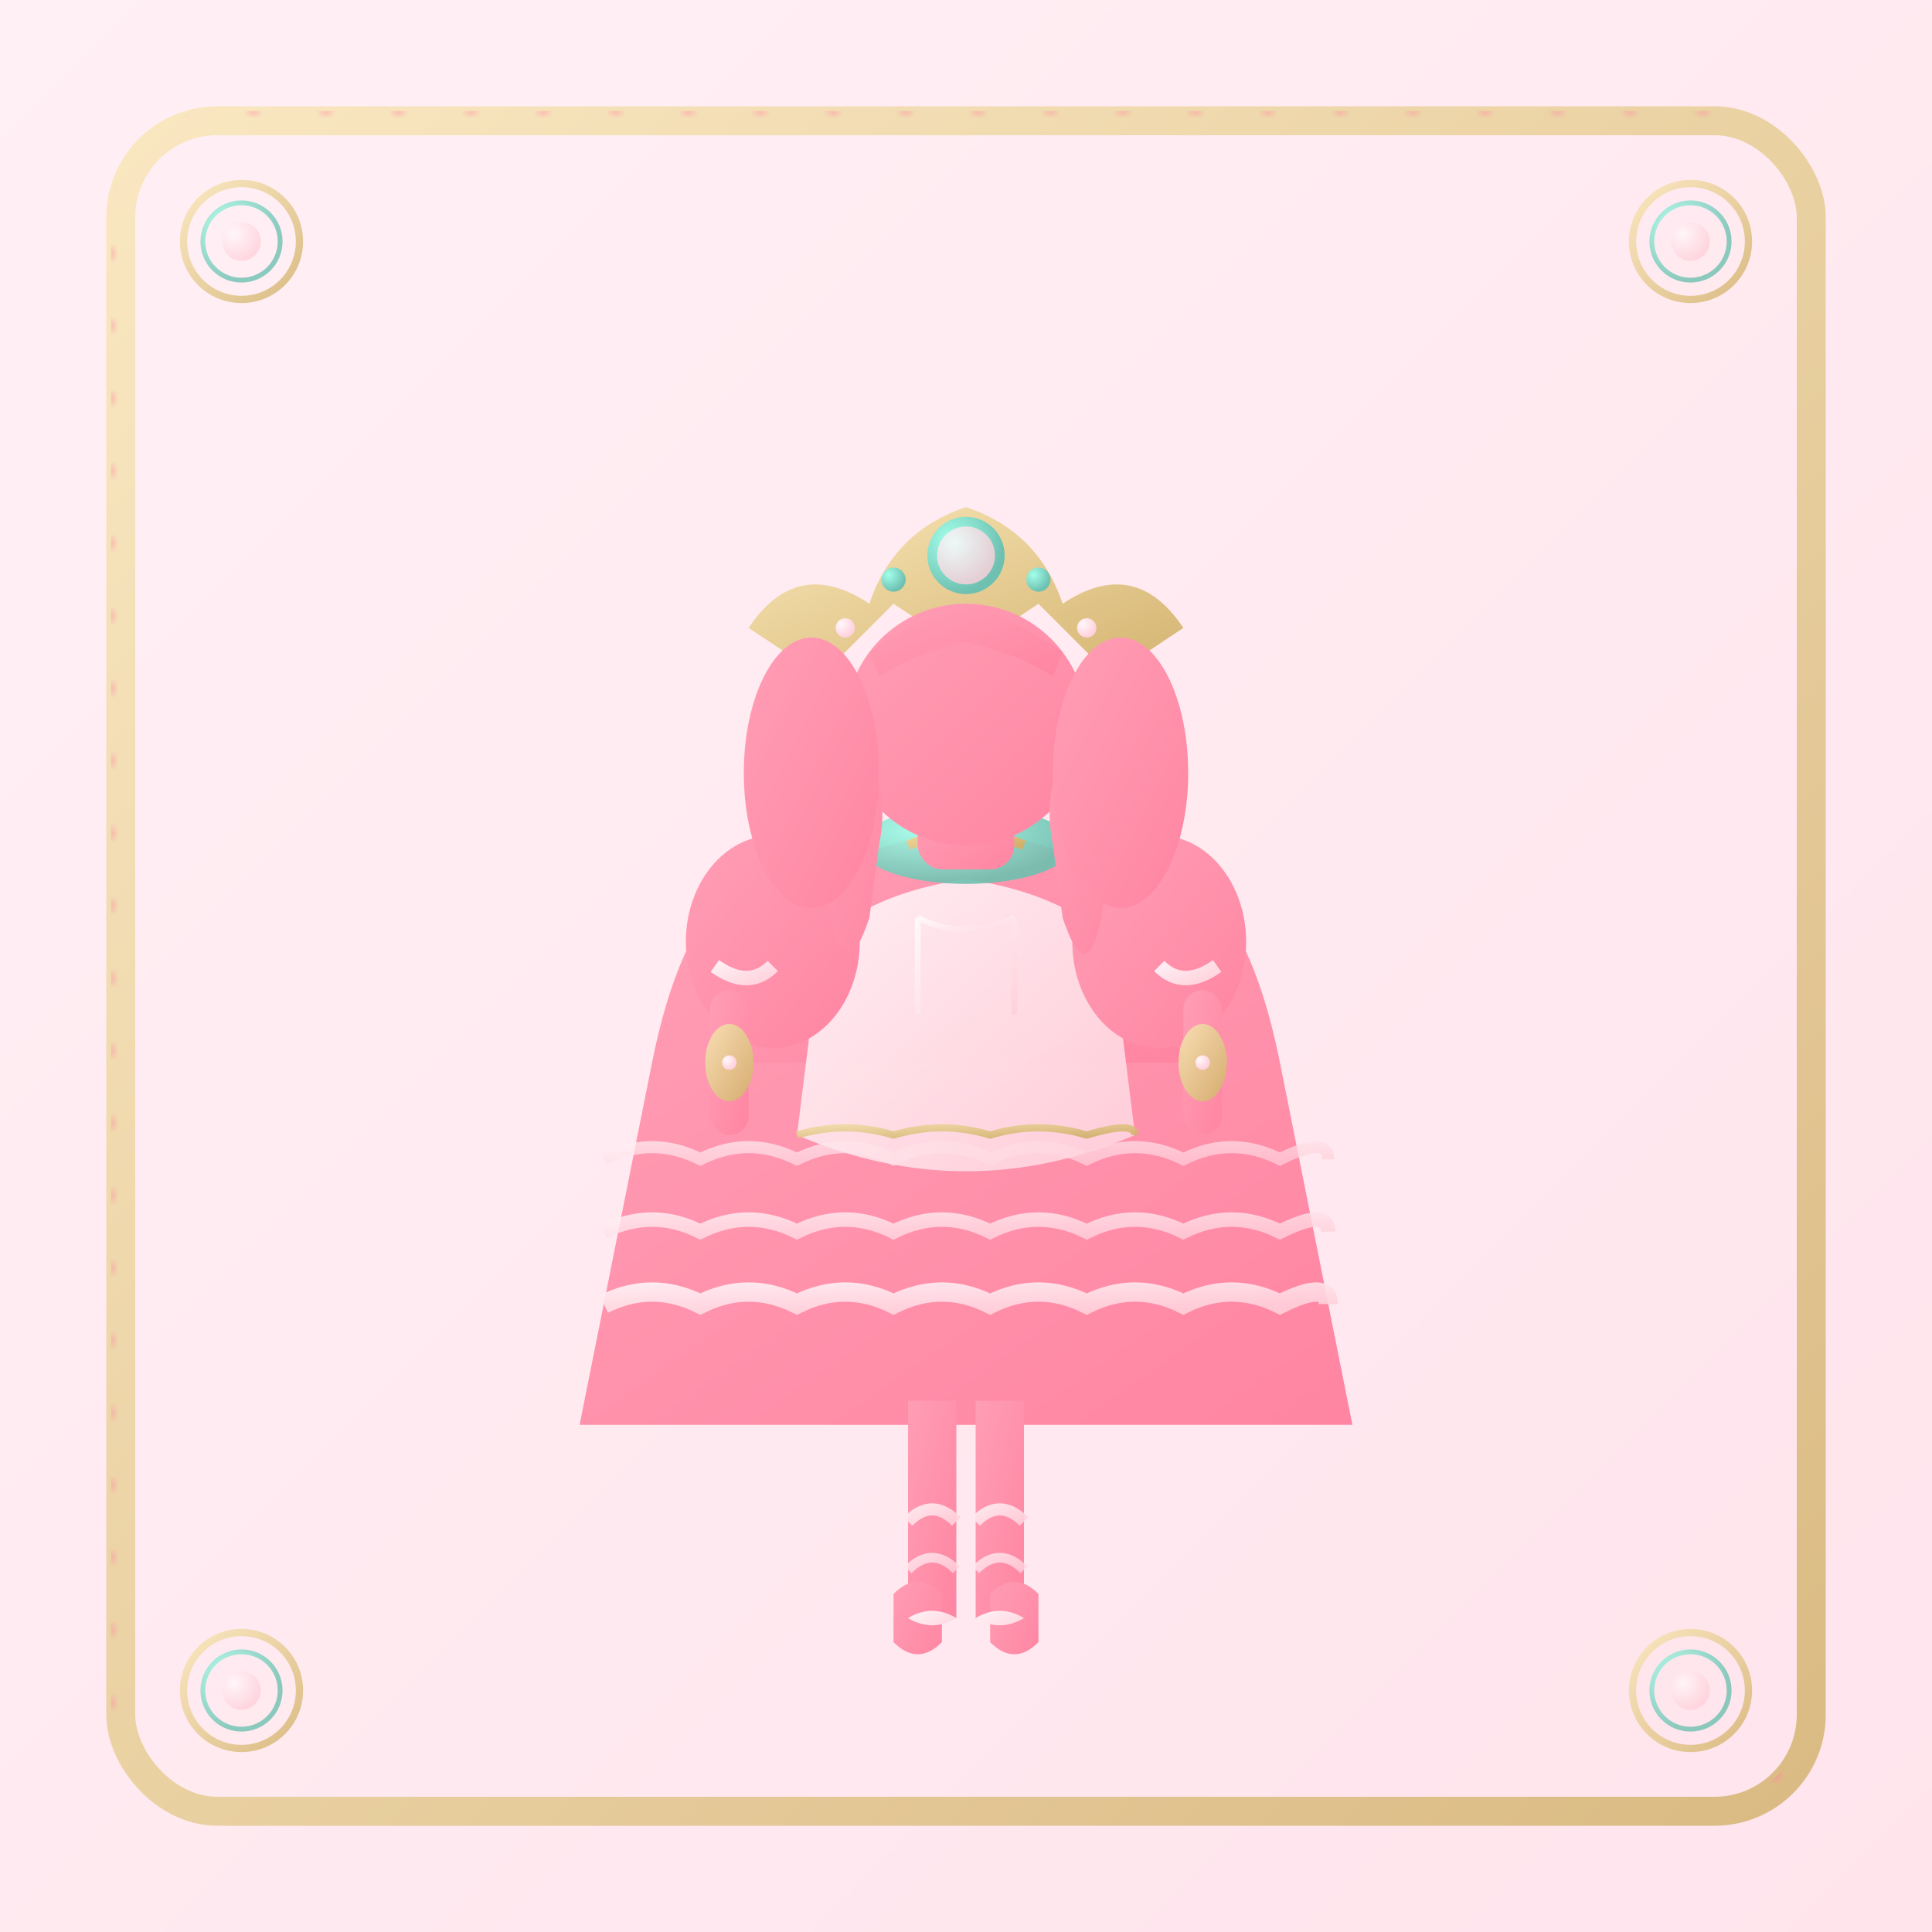 <svg width="800" height="800" viewBox="0 0 400 400" xmlns="http://www.w3.org/2000/svg">
    <style>
        :root {
            /* Base Pink Palette */
            --color-light-pink: #fff0f5; /* Background start (Light Blush) */
            --color-mid-pink: #ffe4ec; /* Background end (Soft Rose) */
            --color-dress-start: #ff9eb5; /* Dress start (Coral Pink) */
            --color-dress-end: #ff85a2; /* Dress end/Accent (Deep Rose) */
            --color-lace-start: #fff8fb; /* Lace/Pearl highlight (White-Pink) */
            --color-pearl-shadow: #ffd1dc; /* Pearl shadow (Dusty Pink) */

            /* New Accent Palette */
            --color-contrast-start: #a2ffea; /* NEW: Teal/Mint Green Highlight */
            --color-contrast-end: #6ec0b0; /* NEW: Deeper Teal/Jade */
            --color-metallic-start: #f8e5b4; /* NEW: Gold Highlight */
            --color-metallic-end: #d1b069; /* NEW: Gold Shadow */
        }
    </style>
    <defs>
        <linearGradient id="bgGradient" x1="0%" y1="0%" x2="100%" y2="100%">
            <stop offset="0%" stop-color="#fff0f5"/>
            <stop offset="100%" stop-color="#ffe4ec"/>
        </linearGradient>
        <linearGradient id="dressGradient" x1="0%" y1="0%" x2="100%" y2="100%">
            <stop offset="0%" stop-color="#ff9eb5"/>
            <stop offset="100%" stop-color="#ff85a2"/>
        </linearGradient>
        <linearGradient id="laceGradient" x1="0%" y1="0%" x2="100%" y2="100%">
            <stop offset="0%" stop-color="#fff8fb"/>
            <stop offset="100%" stop-color="#ffd1dc"/>
        </linearGradient>
        <radialGradient id="pearlGradient" cx="30%" cy="30%" r="70%">
            <stop offset="0%" stop-color="#fff8fb"/>
            <stop offset="100%" stop-color="#ffd1dc"/>
        </radialGradient>
        
        <radialGradient id="jewelGradient" cx="30%" cy="30%" r="70%">
            <stop offset="0%" stop-color="#a2ffea"/>
            <stop offset="100%" stop-color="#6ec0b0"/>
        </radialGradient>
        <linearGradient id="metallicGradient" x1="0%" y1="0%" x2="100%" y2="100%">
            <stop offset="0%" stop-color="#f8e5b4"/>
            <stop offset="100%" stop-color="#d1b069"/>
        </linearGradient>

        <pattern id="smallLace" width="15" height="15" patternUnits="userSpaceOnUse">
            <circle cx="7.5" cy="7.5" r="1.5" fill="#ff85a2" opacity="0.7"/>
        </pattern>
        <pattern id="corsetPattern" width="8" height="8" patternUnits="userSpaceOnUse">
            <line x1="0" y1="0" x2="8" y2="8" stroke="#ff85a2" stroke-width="0.5" opacity="0.6"/>
            <line x1="8" y1="0" x2="0" y2="8" stroke="#ff85a2" stroke-width="0.5" opacity="0.6"/>
        </pattern>
        
        <filter id="softShadow" x="-20%" y="-20%" width="140%" height="140%">
            <feGaussianBlur in="SourceGraphic" stdDeviation="2" result="blur"/>
            <feColorMatrix in="blur" type="matrix" values="0 0 0 0 0.9 0 0 0 0 0.6 0 0 0 0 0.7 0 0 0 0.2 0" result="shadow"/>
            <feBlend in="SourceGraphic" in2="shadow" mode="normal"/>
        </filter>

        <g id="cornerOrnament" opacity="0.8">
            <circle cx="0" cy="0" r="12" fill="none" stroke="url(#metallicGradient)" stroke-width="1.5"/> 
            <circle cx="0" cy="0" r="8" fill="none" stroke="url(#jewelGradient)" stroke-width="1"/> 
            <circle cx="0" cy="0" r="4" fill="url(#pearlGradient)"/>
        </g>
    </defs>

    <rect width="400" height="400" fill="url(#bgGradient)"/>
    <rect x="25" y="25" width="350" height="350" rx="20" fill="none" stroke="url(#metallicGradient)" stroke-width="6" opacity="0.8"/>
    <rect x="25" y="25" width="350" height="350" rx="20" fill="none" stroke="url(#smallLace)" stroke-width="4" opacity="0.5"/>
    
    <use href="#cornerOrnament" x="50" y="50"/>
    <use href="#cornerOrnament" x="350" y="50"/>
    <use href="#cornerOrnament" x="50" y="350"/>
    <use href="#cornerOrnament" x="350" y="350"/>

    <g transform="translate(200, 220)" filter="url(#softShadow)">
        
        <g id="corsetDetail" stroke="url(#jewelGradient)" fill="url(#jewelGradient)" stroke-width="1.5" opacity="0.8">
            <line x1="-40" y1="0" x2="-40" y2="50"/>
            <line x1="-20" y1="0" x2="-20" y2="50"/>
            <line x1="0" y1="0" x2="0" y2="50"/>
            <line x1="20" y1="0" x2="20" y2="50"/>
            <line x1="40" y1="0" x2="40" y2="50"/>
            <path d="M-40,25 Q-38,22 -36,25 Q-38,28 -40,25 Z"/>
            <path d="M-20,25 Q-18,22 -16,25 Q-18,28 -20,25 Z"/>
            <path d="M0,25 Q2,22 4,25 Q2,28 0,25 Z"/>
            <path d="M20,25 Q22,22 24,25 Q22,28 20,25 Z"/>
            <path d="M40,25 Q42,22 44,25 Q42,28 40,25 Z"/>
        </g>
        
        <path d="M-65,0 Q-70,25 -75,50 L-80,75 L80,75 L75,50 Q70,25 65,0 Q60,-25 50,-35 L-50,-35 Q-60,-25 -65,0 Z" fill="url(#dressGradient)"/>

        <path d="M-75,50 Q-65,45 -55,50 Q-45,45 -35,50 Q-25,45 -15,50 Q-5,45 5,50 Q15,45 25,50 Q35,45 45,50 Q55,45 65,50 Q75,45 75,50" fill="none" stroke="url(#laceGradient)" stroke-width="4" opacity="0.9"/>
        <path d="M-75,35 Q-65,30 -55,35 Q-45,30 -35,35 Q-25,30 -15,35 Q-5,30 5,35 Q15,30 25,35 Q35,30 45,35 Q55,30 65,35 Q75,30 75,35" fill="none" stroke="url(#laceGradient)" stroke-width="3" opacity="0.8"/>
        <path d="M-75,20 Q-65,15 -55,20 Q-45,15 -35,20 Q-25,15 -15,20 Q-5,15 5,20 Q15,15 25,20 Q35,15 45,20 Q55,15 65,20 Q75,15 75,20" fill="none" stroke="url(#laceGradient)" stroke-width="2.5" opacity="0.7"/>

        <path d="M-35,-35 L-45,0 L45,0 L35,-35 Q25,-45 0,-48 Q-25,-45 -35,-35 Z" fill="url(#dressGradient)"/>
        
        <path d="M-30,-25 L-35,15 Q0,30 35,15 L30,-25 Q20,-35 0,-38 Q-20,-35 -30,-25 Z" fill="url(#laceGradient)" opacity="0.9"/>
        
        <path d="M-35,15 Q-25,12 -15,15 Q-5,12 5,15 Q15,12 25,15 Q35,12 35,15" fill="none" stroke="url(#metallicGradient)" stroke-width="1.5" opacity="0.9"/>
        
        <ellipse cx="-40" cy="-25" rx="18" ry="22" fill="url(#dressGradient)"/>
        <ellipse cx="40" cy="-25" rx="18" ry="22" fill="url(#dressGradient)"/>
        <path d="M-52,-20 Q-45,-15 -40,-20" fill="none" stroke="url(#laceGradient)" stroke-width="3" opacity="0.9"/>
        <path d="M40,-20 Q45,-15 52,-20" fill="none" stroke="url(#laceGradient)" stroke-width="3" opacity="0.9"/>
        <rect x="-53" y="-15" width="8" height="30" rx="4" fill="url(#dressGradient)"/>
        <rect x="45" y="-15" width="8" height="30" rx="4" fill="url(#dressGradient)"/>
        
        <ellipse cx="0" cy="-45" rx="22" ry="8" fill="url(#jewelGradient)" opacity="0.9"/>
        <circle cx="-8" cy="-45" r="1.5" fill="url(#pearlGradient)"/>
        <circle cx="0" cy="-45" r="1.5" fill="url(#pearlGradient)"/>
        <circle cx="8" cy="-45" r="1.5" fill="url(#pearlGradient)"/>

        <path d="M-12,-45 Q0,-50 12,-45" fill="none" stroke="url(#metallicGradient)" stroke-width="2"/>
        <circle cx="-8" cy="-47" r="1.5" fill="url(#metallicGradient)"/>
        <circle cx="0" cy="-48" r="2" fill="url(#metallicGradient)"/>
        <circle cx="8" cy="-47" r="1.5" fill="url(#metallicGradient)"/>
        
        <path d="M-20,-95 Q-35,-105 -45,-90 L-30,-80 L-15,-95 L0,-85 L15,-95 L30,-80 L45,-90 Q35,-105 20,-95 Q15,-110 0,-115 Q-15,-110 -20,-95 Z" 
              fill="url(#metallicGradient)" opacity="0.95"/>
        
        <circle cx="0" cy="-105" r="8" fill="url(#jewelGradient)"/>
        <circle cx="0" cy="-105" r="6" fill="url(#pearlGradient)" opacity="0.8"/>
        <circle cx="-15" cy="-100" r="2.5" fill="url(#jewelGradient)"/>
        <circle cx="15" cy="-100" r="2.5" fill="url(#jewelGradient)"/>
        <circle cx="-25" cy="-90" r="2" fill="url(#pearlGradient)"/>
        <circle cx="25" cy="-90" r="2" fill="url(#pearlGradient)"/>
        
        <ellipse cx="-49" cy="0" rx="5" ry="8" fill="url(#metallicGradient)" opacity="0.9"/>
        <ellipse cx="49" cy="0" rx="5" ry="8" fill="url(#metallicGradient)" opacity="0.9"/>
        <circle cx="-49" cy="0" r="1.5" fill="url(#pearlGradient)"/>
        <circle cx="49" cy="0" r="1.5" fill="url(#pearlGradient)"/>
        
        <rect x="-10" y="-55" width="20" height="15" rx="5" fill="url(#dressGradient)"/>
        <circle cx="0" cy="-70" r="25" fill="url(#dressGradient)"/>
        <path d="M-25,-70 Q-35,-60 -30,-45 L-28,-30 Q-25,-15 -20,-30 L-18,-45 Q-15,-60 -25,-70 Z" fill="url(#dressGradient)"/>
        <path d="M25,-70 Q35,-60 30,-45 L28,-30 Q25,-15 20,-30 L18,-45 Q15,-60 25,-70 Z" fill="url(#dressGradient)"/>
        <ellipse cx="-32" cy="-60" rx="14" ry="28" fill="url(#dressGradient)"/>
        <ellipse cx="32" cy="-60" rx="14" ry="28" fill="url(#dressGradient)"/>
        <path d="M-20,-85 Q-10,-92 0,-95 Q10,-92 20,-85 L18,-80 Q10,-85 0,-87 Q-10,-85 -18,-80 Z" fill="url(#dressGradient)"/>
        <rect x="-12" y="70" width="10" height="45" fill="url(#dressGradient)"/>
        <rect x="2" y="70" width="10" height="45" fill="url(#dressGradient)"/>
        <path d="M-15,110 Q-10,105 -5,110 L-5,120 Q-10,125 -15,120 Z" fill="url(#dressGradient)"/>
        <path d="M5,110 Q10,105 15,110 L15,120 Q10,125 5,120 Z" fill="url(#dressGradient)"/>
        <path d="M-12,115 Q-7,112 -2,115 Q-7,118 -12,115 Z" fill="url(#laceGradient)"/>
        <path d="M2,115 Q7,112 12,115 Q7,118 2,115 Z" fill="url(#laceGradient)"/>
        <path d="M-12,95 Q-7,90 -2,95" fill="none" stroke="url(#laceGradient)" stroke-width="2.5" opacity="0.9"/>
        <path d="M2,95 Q7,90 12,95" fill="none" stroke="url(#laceGradient)" stroke-width="2.5" opacity="0.9"/>
        <path d="M-12,105 Q-7,100 -2,105" fill="none" stroke="url(#laceGradient)" stroke-width="2" opacity="0.8"/>
        <path d="M2,105 Q7,100 12,105" fill="none" stroke="url(#laceGradient)" stroke-width="2" opacity="0.8"/>
        <path d="M-10,-30 L-10,-10 M10,-30 L10,-10" fill="none" stroke="url(#laceGradient)" stroke-width="1.2"/>
        <path d="M-10,-30 Q0,-25 10,-30" fill="none" stroke="url(#laceGradient)" stroke-width="1.2"/>
    </g>
</svg>

